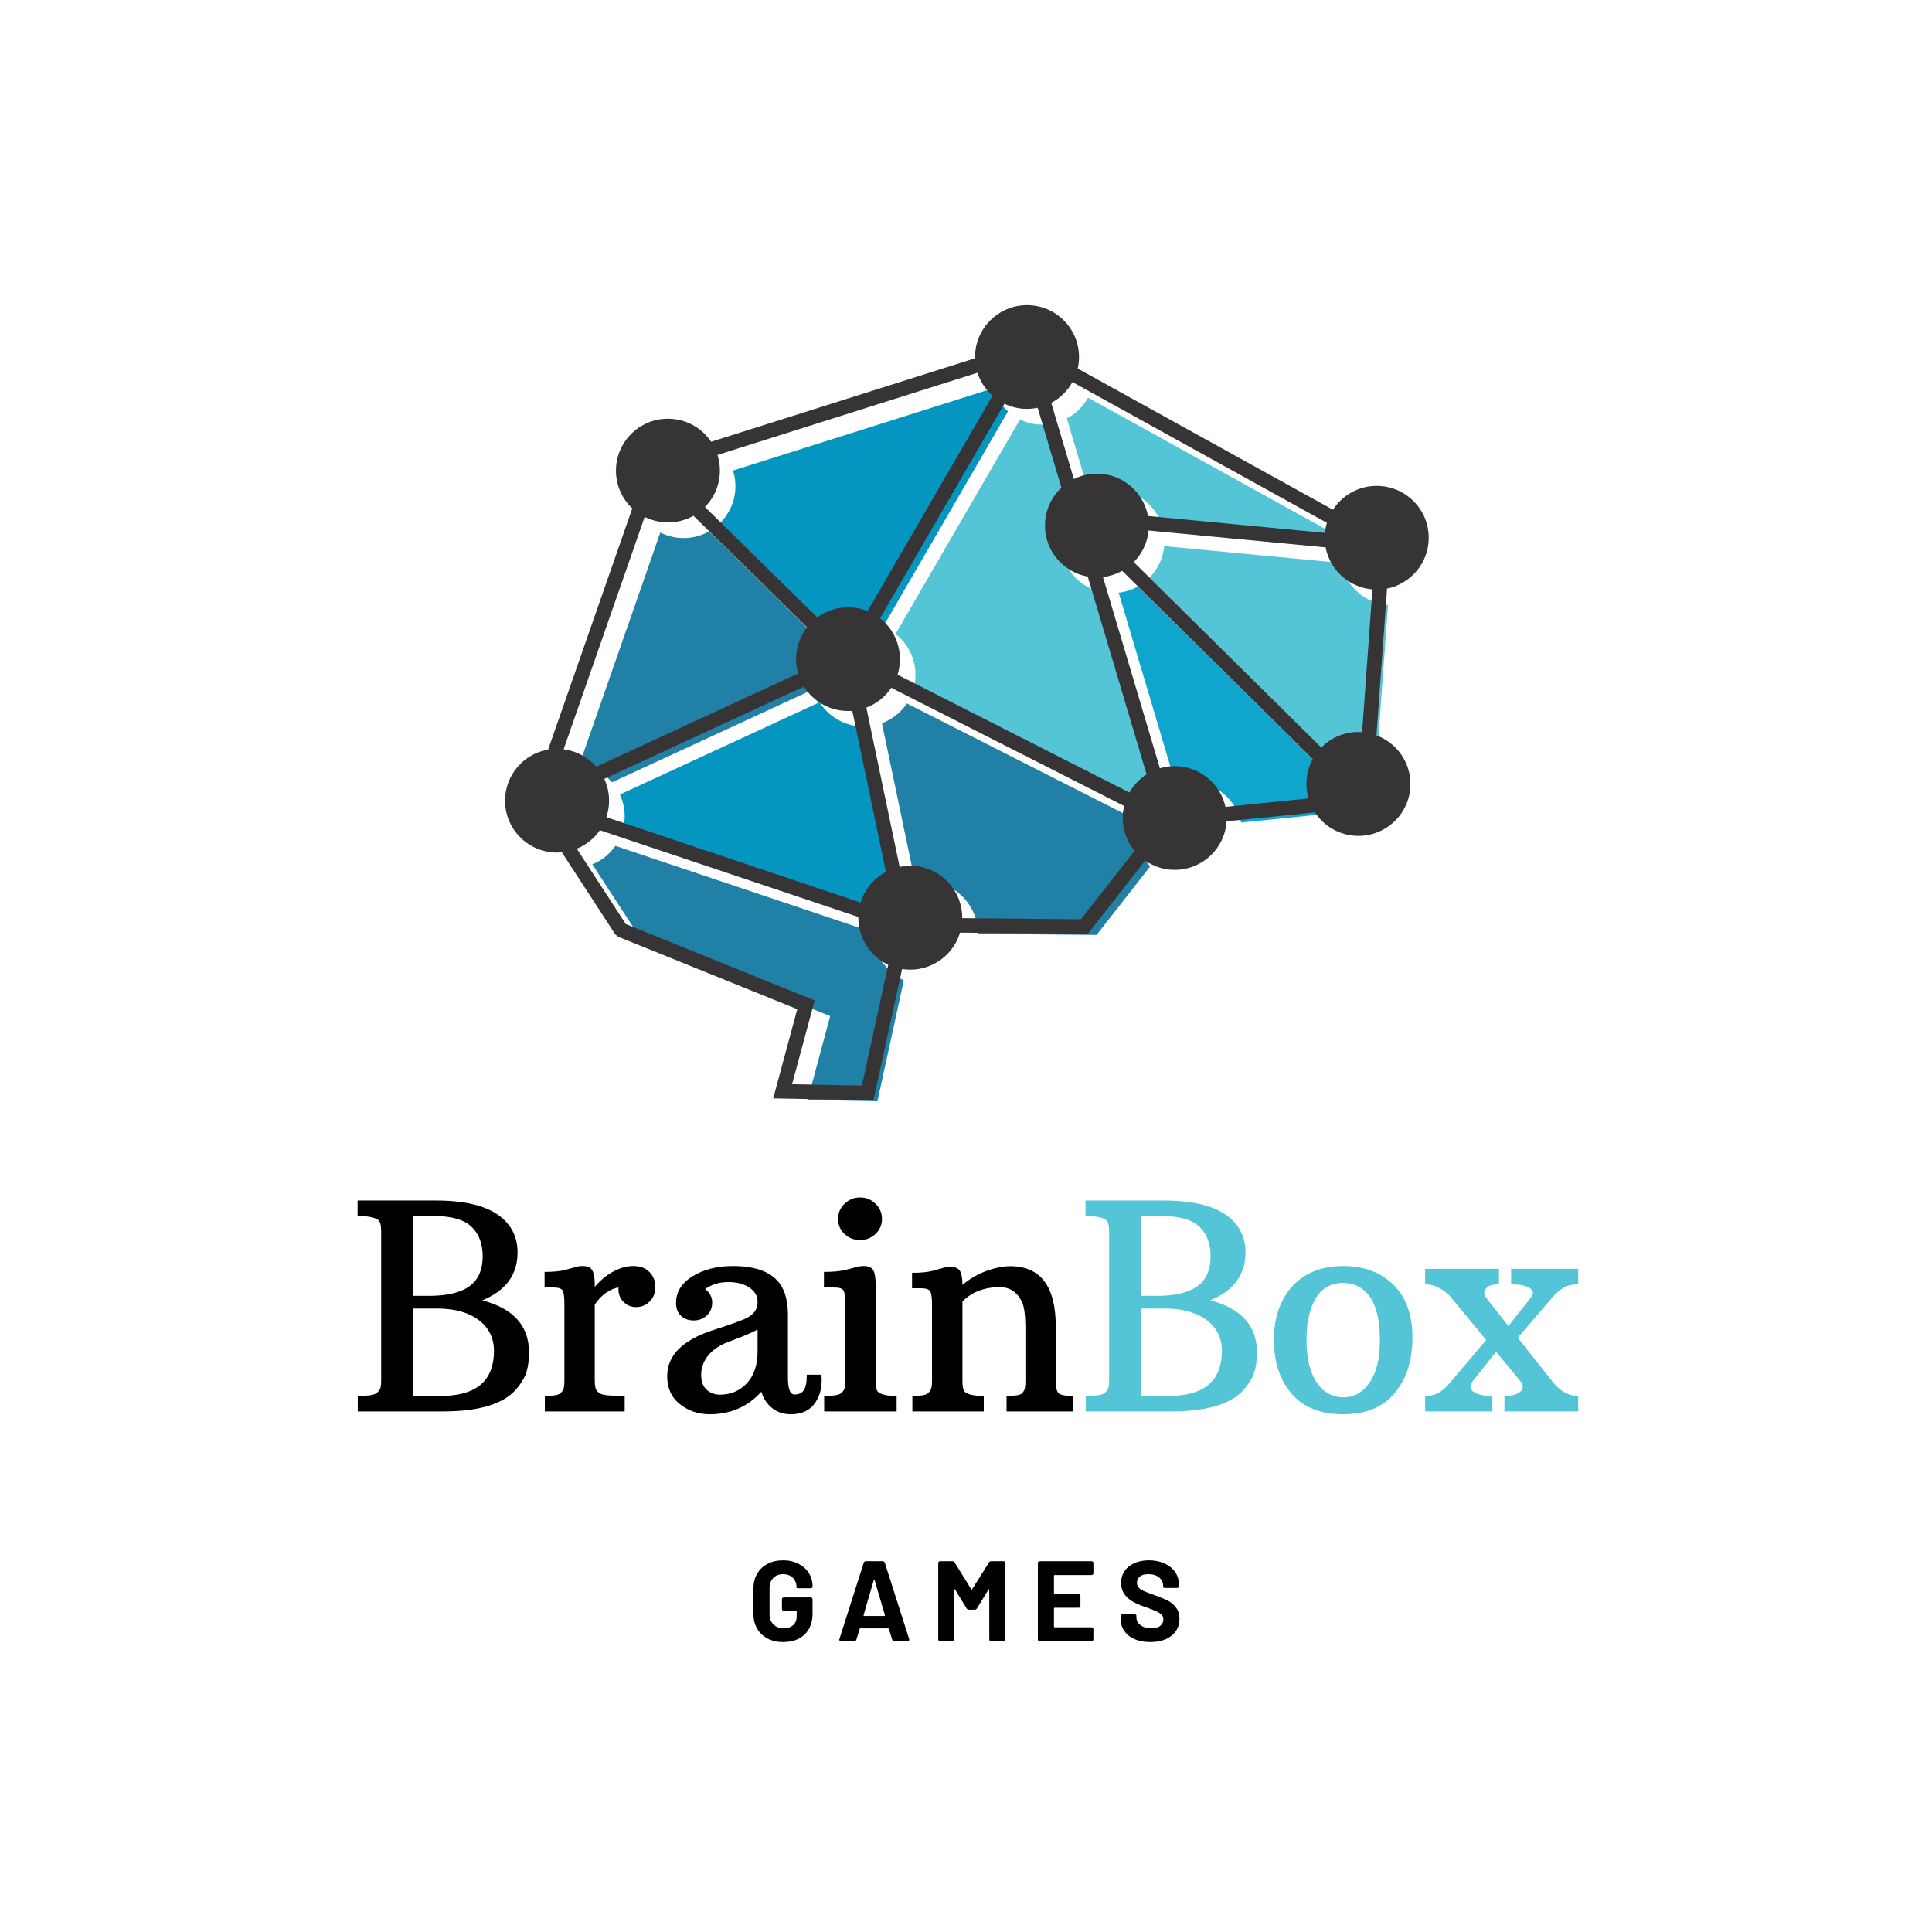 <svg xmlns="http://www.w3.org/2000/svg" xmlns:xlink="http://www.w3.org/1999/xlink" width="500" zoomAndPan="magnify" viewBox="0 0 375 375" height="500" preserveAspectRatio="xMidYMid meet" version="1.0"><defs><g/><clipPath id="f6d0da8331"><path d="M 114 164 L 176 164 L 176 213.746 L 114 213.746 Z M 114 164 " clip-rule="nonzero"/></clipPath><clipPath id="2c8df9d7b0"><path d="M 98.039 59.246 L 277.289 59.246 L 277.289 213.746 L 98.039 213.746 Z M 98.039 59.246 " clip-rule="nonzero"/></clipPath></defs><rect x="-37.5" width="450" fill="#ffffff" y="-37.5" height="450" fill-opacity="1"/><rect x="-37.5" width="450" fill="#ffffff" y="-37.5" height="450" fill-opacity="1"/><rect x="-37.5" width="450" fill="#ffffff" y="-37.5" height="450" fill-opacity="1"/><path fill="#2180a5" d="M 118.77 151.859 L 157.938 133.762 C 157.676 132.879 157.543 131.938 157.543 130.969 C 157.543 128.641 158.34 126.5 159.676 124.793 L 137.629 103.148 C 136.164 103.973 134.484 104.438 132.684 104.438 C 131.062 104.438 129.527 104.047 128.164 103.367 L 112.438 148.457 C 114.957 148.777 117.203 150.02 118.785 151.844 Z M 118.77 151.859 " fill-opacity="1" fill-rule="evenodd"/><path fill="#0495c1" d="M 159.082 136.305 L 120.32 154.215 C 120.914 155.504 121.25 156.934 121.25 158.441 C 121.25 159.566 121.062 160.637 120.727 161.652 L 170.066 178.215 C 170.852 175.641 172.648 173.5 174.996 172.27 L 168.457 140.992 C 168.184 141.023 167.906 141.023 167.633 141.023 C 164.023 141.023 160.863 139.141 159.082 136.293 Z M 159.082 136.305 " fill-opacity="1" fill-rule="evenodd"/><g clip-path="url(#f6d0da8331)"><path fill="#2180a5" d="M 169.617 181.023 L 119.453 164.184 C 118.352 165.773 116.801 167.031 114.973 167.77 L 124.48 182.395 L 159.992 196.762 L 161.141 197.223 L 160.82 198.41 L 156.762 213.484 L 170.312 213.746 L 175.43 190.281 C 171.996 188.676 169.605 185.188 169.605 181.152 L 169.605 181.008 Z M 169.617 181.023 " fill-opacity="1" fill-rule="evenodd"/></g><path fill="#2180a5" d="M 171.184 140.387 L 177.648 171.316 C 178.316 171.172 178.996 171.098 179.707 171.098 C 185.273 171.098 189.797 175.609 189.797 181.168 L 189.797 181.254 L 212.844 181.469 L 223.234 168.191 C 221.816 166.453 220.945 164.227 220.945 161.809 C 220.945 161 221.047 160.219 221.219 159.48 L 176.023 136.539 C 174.867 138.273 173.168 139.633 171.184 140.387 Z M 171.184 140.387 " fill-opacity="1" fill-rule="evenodd"/><path fill="#53c5d6" d="M 177.242 134.008 L 222.25 156.863 C 223.062 155.43 224.207 154.23 225.582 153.348 L 214.16 114.969 C 209.438 114.145 205.84 110.02 205.84 105.059 C 205.84 102.164 207.074 99.547 209.031 97.711 L 204.422 82.203 C 203.754 82.348 203.059 82.418 202.348 82.418 C 200.781 82.418 199.305 82.059 197.969 81.422 L 173.82 123.055 C 176.184 124.891 177.691 127.758 177.691 130.984 C 177.691 132.039 177.531 133.066 177.227 134.02 Z M 177.242 134.008 " fill-opacity="1" fill-rule="evenodd"/><path fill="#0495c1" d="M 171.414 121.637 L 195.652 79.844 C 194.316 78.656 193.305 77.109 192.738 75.375 L 142.281 91.332 C 142.586 92.285 142.746 93.312 142.746 94.367 C 142.746 97.117 141.645 99.605 139.848 101.43 L 161.66 122.84 C 163.328 121.621 165.387 120.898 167.617 120.898 C 168.965 120.898 170.242 121.16 171.414 121.637 Z M 171.414 121.637 " fill-opacity="1" fill-rule="evenodd"/><path fill="#53c5d6" d="M 215.93 94.977 C 220.859 94.977 224.973 98.508 225.844 103.18 L 260.195 106.449 C 260.254 105.781 260.387 105.133 260.574 104.508 L 211.191 77.195 C 210.234 78.902 208.812 80.309 207.074 81.219 L 211.465 96.004 C 212.812 95.336 214.336 94.961 215.93 94.961 Z M 215.93 94.977 " fill-opacity="1" fill-rule="evenodd"/><path fill="#53c5d6" d="M 260.328 109.27 L 225.973 106 C 225.742 108.387 224.699 110.512 223.105 112.117 L 259.531 148.109 C 261.355 146.273 263.895 145.129 266.691 145.129 C 266.938 145.129 267.168 145.145 267.414 145.16 L 269.414 117.441 C 264.852 117.082 261.152 113.68 260.328 109.27 Z M 260.328 109.27 " fill-opacity="1" fill-rule="evenodd"/><path fill="#0fa5cd" d="M 257.836 150.383 L 220.859 113.84 C 219.727 114.461 218.465 114.895 217.133 115.039 L 228.176 152.16 C 229.09 151.887 230.047 151.742 231.047 151.742 C 235.875 151.742 239.918 155.125 240.902 159.656 L 257.023 158.02 C 256.762 157.125 256.617 156.168 256.617 155.184 C 256.617 153.434 257.066 151.801 257.848 150.367 Z M 257.836 150.383 " fill-opacity="1" fill-rule="evenodd"/><g clip-path="url(#2c8df9d7b0)"><path fill="#373435" d="M 119.352 181.254 L 109.059 165.441 C 108.754 165.469 108.438 165.484 108.117 165.484 C 102.551 165.484 98.027 160.973 98.027 155.418 C 98.027 150.441 101.637 146.316 106.391 145.492 L 122.727 98.68 C 120.77 96.844 119.555 94.238 119.555 91.344 C 119.555 85.789 124.074 81.277 129.641 81.277 C 133.137 81.277 136.223 83.055 138.035 85.746 L 189.258 69.543 C 189.258 69.457 189.258 69.371 189.258 69.297 C 189.258 63.742 193.781 59.23 199.348 59.23 C 204.914 59.23 209.438 63.742 209.438 69.297 C 209.438 70.066 209.348 70.816 209.188 71.539 L 258.734 98.941 C 260.531 96.148 263.66 94.312 267.227 94.312 C 272.793 94.312 277.316 98.824 277.316 104.379 C 277.316 109.254 273.836 113.32 269.227 114.246 L 267.168 142.73 C 271.012 144.148 273.766 147.836 273.766 152.176 C 273.766 157.73 269.242 162.246 263.676 162.246 C 260.152 162.246 257.035 160.438 255.238 157.688 L 238.078 159.422 C 237.746 164.688 233.367 168.84 228.02 168.84 C 225.887 168.84 223.902 168.176 222.277 167.047 L 211.594 180.688 L 211.176 181.238 L 210.48 181.238 L 186.344 181.023 C 185.098 185.172 181.242 188.211 176.676 188.211 C 176.141 188.211 175.621 188.168 175.098 188.094 L 169.777 212.441 L 169.531 213.57 L 168.371 213.543 L 151.875 213.223 L 150.078 213.195 L 150.543 211.473 L 154.746 195.879 L 119.973 181.816 L 119.32 181.281 Z M 136.832 98.406 L 158.645 119.816 C 160.312 118.598 162.371 117.875 164.602 117.875 C 165.953 117.875 167.227 118.137 168.402 118.613 L 192.637 76.82 C 191.305 75.633 190.289 74.086 189.723 72.352 L 139.266 88.309 C 139.57 89.262 139.73 90.289 139.73 91.344 C 139.73 94.094 138.629 96.582 136.832 98.406 Z M 208.16 74.172 C 207.203 75.879 205.781 77.285 204.043 78.195 L 208.438 92.98 C 209.785 92.312 211.305 91.938 212.898 91.938 C 218.465 91.938 222.988 96.453 222.988 102.008 C 222.988 107.172 219.105 111.41 214.09 112.004 L 225.133 149.125 C 226.047 148.848 227.004 148.703 228.004 148.703 C 232.832 148.703 236.875 152.09 237.859 156.617 L 253.98 154.98 C 253.719 154.086 253.574 153.129 253.574 152.148 C 253.574 146.594 258.094 142.078 263.66 142.078 C 263.906 142.078 264.141 142.094 264.387 142.105 L 266.387 114.391 C 261.195 113.969 257.125 109.645 257.125 104.363 C 257.125 103.367 257.27 102.398 257.543 101.473 L 208.16 74.16 Z M 220.207 165.152 C 218.785 163.418 217.914 161.188 217.914 158.773 C 217.914 157.961 218.016 157.18 218.191 156.441 L 172.996 133.5 C 171.836 135.234 170.141 136.594 168.156 137.348 L 174.621 168.277 C 175.285 168.133 175.969 168.059 176.676 168.059 C 182.242 168.059 186.766 172.574 186.766 178.129 L 186.766 178.215 L 209.812 178.434 Z M 172.414 187.258 C 168.98 185.652 166.602 182.164 166.602 178.129 C 166.602 178.086 166.602 178.027 166.602 177.984 L 116.438 161.145 C 115.336 162.734 113.785 163.996 111.957 164.734 L 121.465 179.359 L 156.98 193.723 L 158.125 194.188 L 157.805 195.371 L 153.746 210.445 L 167.301 210.707 L 172.414 187.242 Z M 109.391 145.434 C 111.914 145.754 114.16 146.996 115.742 148.82 L 154.906 130.723 C 154.645 129.84 154.516 128.898 154.516 127.93 C 154.516 125.602 155.312 123.461 156.645 121.754 L 134.598 100.113 C 133.137 100.938 131.453 101.398 129.656 101.398 C 128.031 101.398 126.496 101.008 125.133 100.328 L 109.406 145.422 Z M 167.039 175.191 C 167.82 172.617 169.617 170.477 171.965 169.246 L 165.43 137.969 C 165.152 138 164.879 138 164.602 138 C 160.992 138 157.836 136.117 156.051 133.27 L 117.293 151.176 C 117.887 152.465 118.219 153.898 118.219 155.402 C 118.219 156.531 118.031 157.602 117.699 158.613 L 167.039 175.176 Z M 211.145 111.918 C 206.422 111.09 202.828 106.969 202.828 102.008 C 202.828 99.113 204.059 96.496 206.016 94.656 L 201.406 79.148 C 200.738 79.293 200.043 79.367 199.332 79.367 C 197.766 79.367 196.273 79.004 194.957 78.367 L 170.809 120.004 C 173.168 121.84 174.676 124.703 174.676 127.93 C 174.676 128.988 174.52 130.012 174.215 130.969 L 219.219 153.824 C 220.031 152.395 221.176 151.191 222.555 150.309 L 211.133 111.93 Z M 211.145 111.918 " fill-opacity="1" fill-rule="nonzero"/></g><path fill="#373435" d="M 263.848 156.297 L 208.145 101.238 L 209.262 98.867 L 268.531 104.508 L 268.27 107.285 L 212.898 102.02 L 265.82 154.316 Z M 263.848 156.297 " fill-opacity="1" fill-rule="nonzero"/><g fill="#000000" fill-opacity="1"><g transform="translate(67.442, 273.958)"><g><path d="M 26.172 -21.562 C 32.211 -19.977 35.234 -16.617 35.234 -11.484 C 35.234 -9.359 34.91 -7.695 34.266 -6.5 C 33.617 -5.312 32.895 -4.352 32.094 -3.625 C 29.469 -1.207 24.957 0 18.562 0 L 2 0 L 2 -3 C 3.906 -3 5.094 -3.164 5.562 -3.5 C 6.039 -3.844 6.32 -4.203 6.406 -4.578 C 6.5 -4.961 6.547 -5.43 6.547 -5.984 L 6.547 -34.953 C 6.547 -36.141 6.348 -36.879 5.953 -37.172 C 5.223 -37.68 3.895 -37.938 1.969 -37.938 L 1.969 -40.938 L 17.172 -40.938 C 24.535 -40.938 29.363 -39.191 31.656 -35.703 C 32.562 -34.316 33.016 -32.703 33.016 -30.859 C 33.016 -26.535 30.734 -23.438 26.172 -21.562 Z M 16.406 -22.438 C 21.5 -22.539 24.598 -24.031 25.703 -26.906 C 26.066 -27.852 26.25 -28.91 26.25 -30.078 C 26.25 -32.535 25.523 -34.457 24.078 -35.844 C 22.641 -37.238 20.16 -37.938 16.641 -37.938 L 12.688 -37.938 L 12.688 -22.438 Z M 18.031 -3 C 23.457 -3 26.754 -4.766 27.922 -8.297 C 28.266 -9.336 28.438 -10.469 28.438 -11.688 C 28.438 -14.195 27.484 -16.188 25.578 -17.656 C 23.68 -19.133 21.078 -19.906 17.766 -19.969 C 17.379 -19.969 16.984 -19.969 16.578 -19.969 C 16.18 -19.969 15.773 -19.969 15.359 -19.969 L 12.688 -19.969 L 12.688 -3 Z M 18.031 -3 "/></g></g></g><g fill="#000000" fill-opacity="1"><g transform="translate(103.517, 273.958)"><g><path d="M 2.234 -3 C 3.797 -3 4.773 -3.156 5.172 -3.469 C 5.578 -3.789 5.82 -4.133 5.906 -4.5 C 5.988 -4.863 6.031 -5.32 6.031 -5.875 L 6.031 -20.906 C 6.031 -22.219 5.914 -23.07 5.688 -23.469 C 5.457 -23.863 4.844 -24.062 3.844 -24.062 L 2.188 -24.062 L 2.188 -27.078 C 3.914 -27.078 5.254 -27.207 6.203 -27.469 C 7.16 -27.727 7.844 -27.914 8.25 -28.031 C 8.664 -28.156 9.109 -28.219 9.578 -28.219 C 10.504 -28.219 11.125 -27.941 11.438 -27.391 C 11.758 -26.848 11.922 -25.957 11.922 -24.719 L 11.922 -24.172 C 13.484 -26.016 15.258 -27.254 17.25 -27.891 C 17.957 -28.109 18.664 -28.219 19.375 -28.219 C 20.738 -28.219 21.797 -27.828 22.547 -27.047 C 23.305 -26.266 23.688 -25.301 23.688 -24.156 C 23.688 -23.008 23.32 -22.07 22.594 -21.344 C 21.863 -20.613 20.984 -20.25 19.953 -20.25 C 18.93 -20.25 18.086 -20.613 17.422 -21.344 C 16.754 -22.07 16.457 -22.977 16.531 -24.062 C 15.789 -23.957 14.992 -23.617 14.141 -23.047 C 13.297 -22.473 12.555 -21.695 11.922 -20.719 L 11.922 -6.109 C 11.922 -5.422 11.977 -4.867 12.094 -4.453 C 12.219 -4.047 12.539 -3.703 13.062 -3.422 C 13.582 -3.141 15.141 -3 17.734 -3 L 17.734 0 L 2.234 0 Z M 2.234 -3 "/></g></g></g><g fill="#000000" fill-opacity="1"><g transform="translate(126.876, 273.958)"><g><path d="M 26.062 -6.516 C 26.062 -4.359 26.488 -3.281 27.344 -3.281 C 28.164 -3.281 28.766 -3.555 29.141 -4.109 C 29.523 -4.66 29.719 -5.664 29.719 -7.125 L 32.578 -7.125 C 32.598 -6.883 32.609 -6.508 32.609 -6 C 32.609 -4.363 32.203 -2.945 31.391 -1.75 C 30.391 -0.219 28.797 0.547 26.609 0.547 C 25.191 0.547 23.984 0.145 22.984 -0.656 C 21.984 -1.457 21.289 -2.516 20.906 -3.828 C 18.27 -0.91 14.93 0.547 10.891 0.547 C 8.672 0.547 6.738 -0.102 5.094 -1.406 C 3.445 -2.707 2.625 -4.52 2.625 -6.844 C 2.625 -10.883 5.609 -13.867 11.578 -15.797 C 15.359 -17.004 17.617 -17.836 18.359 -18.297 C 19.109 -18.766 19.598 -19.238 19.828 -19.719 C 20.055 -20.195 20.172 -20.738 20.172 -21.344 C 20.172 -22.414 19.641 -23.312 18.578 -24.031 C 17.523 -24.75 16.148 -25.109 14.453 -25.109 C 12.766 -25.109 11.273 -24.656 9.984 -23.75 C 10.898 -23.07 11.359 -22.203 11.359 -21.141 C 11.359 -20.086 11.004 -19.242 10.297 -18.609 C 9.598 -17.973 8.754 -17.656 7.766 -17.656 C 6.773 -17.656 5.957 -17.953 5.312 -18.547 C 4.664 -19.148 4.344 -19.988 4.344 -21.062 C 4.344 -23.195 5.414 -24.922 7.562 -26.234 C 9.707 -27.555 12.316 -28.219 15.391 -28.219 C 20.891 -28.219 24.25 -26.438 25.469 -22.875 C 25.863 -21.688 26.062 -20.32 26.062 -18.781 Z M 14.031 -13.312 C 12.426 -12.625 11.223 -11.738 10.422 -10.656 C 9.617 -9.57 9.219 -8.395 9.219 -7.125 C 9.219 -5.852 9.562 -4.891 10.25 -4.234 C 10.945 -3.578 11.816 -3.25 12.859 -3.25 C 14.961 -3.25 16.707 -3.988 18.094 -5.469 C 19.477 -6.957 20.172 -9.031 20.172 -11.688 L 20.172 -15.891 C 19.004 -15.285 17.77 -14.738 16.469 -14.25 C 15.164 -13.758 14.352 -13.445 14.031 -13.312 Z M 14.031 -13.312 "/></g></g></g><g fill="#000000" fill-opacity="1"><g transform="translate(157.739, 273.958)"><g><path d="M 9.203 -33.266 C 8.016 -33.266 7.004 -33.66 6.172 -34.453 C 5.348 -35.242 4.938 -36.211 4.938 -37.359 C 4.938 -38.523 5.352 -39.508 6.188 -40.312 C 7.031 -41.125 8.035 -41.531 9.203 -41.531 C 10.359 -41.531 11.352 -41.125 12.188 -40.312 C 13.031 -39.508 13.453 -38.523 13.453 -37.359 C 13.453 -36.211 13.035 -35.242 12.203 -34.453 C 11.379 -33.66 10.379 -33.266 9.203 -33.266 Z M 2.234 -3 C 3.93 -3 4.992 -3.156 5.422 -3.469 C 5.848 -3.789 6.102 -4.133 6.188 -4.5 C 6.281 -4.863 6.328 -5.32 6.328 -5.875 L 6.328 -20.906 C 6.328 -22.219 6.211 -23.07 5.984 -23.469 C 5.766 -23.863 5.148 -24.062 4.141 -24.062 L 2.188 -24.062 L 2.188 -27.078 C 3.969 -27.078 5.367 -27.207 6.391 -27.469 C 7.41 -27.727 8.129 -27.914 8.547 -28.031 C 8.961 -28.156 9.414 -28.219 9.906 -28.219 C 10.852 -28.219 11.473 -27.938 11.766 -27.375 C 12.066 -26.82 12.219 -25.938 12.219 -24.719 L 12.219 -5.875 C 12.219 -4.719 12.398 -4 12.766 -3.719 C 13.391 -3.238 14.566 -3 16.297 -3 L 16.297 0 L 2.234 0 Z M 2.234 -3 "/></g></g></g><g fill="#000000" fill-opacity="1"><g transform="translate(174.904, 273.958)"><g><path d="M 19.156 -24.125 C 16.176 -24.125 13.758 -23.195 11.906 -21.344 L 11.906 -5.875 C 11.906 -4.738 12.082 -4.023 12.438 -3.734 C 13.082 -3.242 14.285 -3 16.047 -3 L 16.047 0 L 2.188 0 L 2.188 -3 C 3.75 -3 4.727 -3.156 5.125 -3.469 C 5.531 -3.789 5.773 -4.133 5.859 -4.5 C 5.953 -4.863 6 -5.32 6 -5.875 L 6 -20.734 C 6 -22.047 5.883 -22.898 5.656 -23.297 C 5.438 -23.703 4.816 -23.906 3.797 -23.906 L 2.125 -23.906 L 2.125 -26.906 C 3.832 -26.906 5.172 -27.035 6.141 -27.297 C 7.117 -27.566 7.812 -27.758 8.219 -27.875 C 8.633 -27.988 9.078 -28.047 9.547 -28.047 C 10.516 -28.047 11.148 -27.77 11.453 -27.219 C 11.754 -26.664 11.906 -25.781 11.906 -24.562 C 13.844 -26.195 16.098 -27.305 18.672 -27.891 C 19.523 -28.086 20.359 -28.188 21.172 -28.188 C 27.066 -28.188 30.016 -24.285 30.016 -16.484 L 30.016 -5.922 C 30.016 -4.723 30.188 -3.938 30.531 -3.562 C 30.883 -3.188 31.832 -3 33.375 -3 L 33.375 0 L 20.469 0 L 20.469 -3 C 22.125 -3 23.117 -3.164 23.453 -3.5 C 23.785 -3.844 23.977 -4.195 24.031 -4.562 C 24.094 -4.926 24.125 -5.379 24.125 -5.922 L 24.125 -16.125 C 24.125 -18.656 23.891 -20.395 23.422 -21.344 C 22.484 -23.195 21.062 -24.125 19.156 -24.125 Z M 19.156 -24.125 "/></g></g></g><g fill="#53c5d6" fill-opacity="1"><g transform="translate(208.733, 273.958)"><g><path d="M 26.172 -21.562 C 32.211 -19.977 35.234 -16.617 35.234 -11.484 C 35.234 -9.359 34.91 -7.695 34.266 -6.5 C 33.617 -5.312 32.895 -4.352 32.094 -3.625 C 29.469 -1.207 24.957 0 18.562 0 L 2 0 L 2 -3 C 3.906 -3 5.094 -3.164 5.562 -3.5 C 6.039 -3.844 6.32 -4.203 6.406 -4.578 C 6.5 -4.961 6.547 -5.43 6.547 -5.984 L 6.547 -34.953 C 6.547 -36.141 6.348 -36.879 5.953 -37.172 C 5.223 -37.68 3.895 -37.938 1.969 -37.938 L 1.969 -40.938 L 17.172 -40.938 C 24.535 -40.938 29.363 -39.191 31.656 -35.703 C 32.562 -34.316 33.016 -32.703 33.016 -30.859 C 33.016 -26.535 30.734 -23.438 26.172 -21.562 Z M 16.406 -22.438 C 21.5 -22.539 24.598 -24.031 25.703 -26.906 C 26.066 -27.852 26.25 -28.91 26.25 -30.078 C 26.25 -32.535 25.523 -34.457 24.078 -35.844 C 22.641 -37.238 20.16 -37.938 16.641 -37.938 L 12.688 -37.938 L 12.688 -22.438 Z M 18.031 -3 C 23.457 -3 26.754 -4.766 27.922 -8.297 C 28.266 -9.336 28.438 -10.469 28.438 -11.688 C 28.438 -14.195 27.484 -16.188 25.578 -17.656 C 23.68 -19.133 21.078 -19.906 17.766 -19.969 C 17.379 -19.969 16.984 -19.969 16.578 -19.969 C 16.18 -19.969 15.773 -19.969 15.359 -19.969 L 12.688 -19.969 L 12.688 -3 Z M 18.031 -3 "/></g></g></g><g fill="#53c5d6" fill-opacity="1"><g transform="translate(244.808, 273.958)"><g><path d="M 2.453 -13.969 C 2.453 -16.156 2.789 -18.172 3.469 -20.016 C 4.156 -21.859 5.109 -23.391 6.328 -24.609 C 8.734 -27.016 11.926 -28.219 15.906 -28.219 C 19.926 -28.219 23.172 -27.008 25.641 -24.594 C 28.109 -22.188 29.344 -18.77 29.344 -14.344 C 29.344 -9.914 28.203 -6.328 25.922 -3.578 C 23.648 -0.828 20.312 0.547 15.906 0.547 C 11.508 0.547 8.164 -0.785 5.875 -3.453 C 3.594 -6.117 2.453 -9.625 2.453 -13.969 Z M 15.906 -2.734 C 18.02 -2.734 19.734 -3.695 21.047 -5.625 C 22.367 -7.551 23.031 -10.258 23.031 -13.75 C 23.031 -19.375 21.613 -22.883 18.781 -24.281 C 17.906 -24.719 16.945 -24.938 15.906 -24.938 C 12.539 -24.938 10.348 -22.898 9.328 -18.828 C 8.961 -17.43 8.781 -15.797 8.781 -13.922 C 8.781 -10.316 9.441 -7.551 10.766 -5.625 C 12.086 -3.695 13.801 -2.734 15.906 -2.734 Z M 15.906 -2.734 "/></g></g></g><g fill="#53c5d6" fill-opacity="1"><g transform="translate(275.48, 273.958)"><g><path d="M 1.141 -3 C 2.305 -3 3.27 -3.258 4.031 -3.781 C 4.801 -4.312 5.531 -5.008 6.219 -5.875 L 12.984 -13.859 L 6.219 -22.078 C 5.602 -22.836 4.836 -23.457 3.922 -23.938 C 3.016 -24.426 2.086 -24.672 1.141 -24.672 L 1.141 -27.672 L 15.469 -27.672 L 15.469 -24.672 C 14.363 -24.672 13.609 -24.488 13.203 -24.125 C 12.492 -23.445 12.414 -22.766 12.969 -22.078 L 17.297 -16.562 L 21.641 -22.078 C 22.254 -22.836 22.188 -23.457 21.438 -23.938 C 20.695 -24.426 19.492 -24.672 17.828 -24.672 L 17.828 -27.672 L 30.844 -27.672 L 30.844 -24.672 C 29.676 -24.672 28.707 -24.438 27.938 -23.969 C 27.176 -23.508 26.461 -22.879 25.797 -22.078 L 19.109 -14.297 L 25.797 -5.875 C 27.266 -3.957 28.945 -3 30.844 -3 L 30.844 0 L 16.531 0 L 16.531 -3 C 17.957 -3 18.988 -3.281 19.625 -3.844 C 20.258 -4.406 20.258 -5.082 19.625 -5.875 L 14.906 -11.578 L 10.375 -5.875 C 9.719 -5.031 9.77 -4.336 10.531 -3.797 C 11.301 -3.266 12.52 -3 14.188 -3 L 14.188 0 L 1.141 0 Z M 1.141 -3 "/></g></g></g><g fill="#000000" fill-opacity="1"><g transform="translate(145.199, 318.548)"><g><path d="M 6.797 0.172 C 5.66 0.172 4.656 -0.055 3.781 -0.516 C 2.914 -0.973 2.242 -1.609 1.766 -2.422 C 1.285 -3.242 1.047 -4.191 1.047 -5.266 L 1.047 -10.234 C 1.047 -11.316 1.285 -12.27 1.766 -13.094 C 2.242 -13.914 2.914 -14.551 3.781 -15 C 4.656 -15.457 5.66 -15.688 6.797 -15.688 C 7.922 -15.688 8.914 -15.461 9.781 -15.016 C 10.645 -14.578 11.316 -13.977 11.797 -13.219 C 12.273 -12.457 12.516 -11.609 12.516 -10.672 L 12.516 -10.641 C 12.516 -10.391 12.391 -10.266 12.141 -10.266 L 9.766 -10.266 C 9.648 -10.266 9.555 -10.281 9.484 -10.312 C 9.422 -10.352 9.391 -10.395 9.391 -10.438 L 9.391 -10.594 C 9.391 -11.27 9.148 -11.836 8.672 -12.297 C 8.203 -12.766 7.578 -13 6.797 -13 C 6.004 -13 5.367 -12.75 4.891 -12.25 C 4.41 -11.758 4.172 -11.117 4.172 -10.328 L 4.172 -5.188 C 4.172 -4.383 4.426 -3.734 4.938 -3.234 C 5.457 -2.742 6.113 -2.5 6.906 -2.5 C 7.676 -2.5 8.289 -2.703 8.75 -3.109 C 9.207 -3.516 9.438 -4.082 9.438 -4.812 L 9.438 -5.781 C 9.438 -5.875 9.395 -5.922 9.312 -5.922 L 6.953 -5.922 C 6.703 -5.922 6.578 -6.047 6.578 -6.297 L 6.578 -8.109 C 6.578 -8.359 6.703 -8.484 6.953 -8.484 L 12.141 -8.484 C 12.391 -8.484 12.516 -8.359 12.516 -8.109 L 12.516 -5.297 C 12.516 -4.172 12.273 -3.191 11.797 -2.359 C 11.328 -1.535 10.66 -0.906 9.797 -0.469 C 8.941 -0.039 7.941 0.172 6.797 0.172 Z M 6.797 0.172 "/></g></g></g><g fill="#000000" fill-opacity="1"><g transform="translate(162.26, 318.548)"><g><path d="M 11.328 0 C 11.117 0 10.977 -0.102 10.906 -0.312 L 10.281 -2.375 C 10.27 -2.445 10.223 -2.484 10.141 -2.484 L 4.719 -2.484 C 4.645 -2.484 4.602 -2.445 4.594 -2.375 L 3.969 -0.312 C 3.895 -0.102 3.754 0 3.547 0 L 0.969 0 C 0.844 0 0.75 -0.039 0.688 -0.125 C 0.625 -0.207 0.617 -0.305 0.672 -0.422 L 5.391 -15.203 C 5.461 -15.41 5.602 -15.516 5.812 -15.516 L 9.062 -15.516 C 9.27 -15.516 9.41 -15.41 9.484 -15.203 L 14.203 -0.422 C 14.211 -0.391 14.219 -0.344 14.219 -0.281 C 14.219 -0.195 14.188 -0.129 14.125 -0.078 C 14.07 -0.023 13.992 0 13.891 0 Z M 5.359 -5.047 C 5.348 -4.941 5.383 -4.891 5.469 -4.891 L 9.391 -4.891 C 9.484 -4.891 9.52 -4.941 9.5 -5.047 L 7.516 -11.812 C 7.492 -11.863 7.461 -11.891 7.422 -11.891 C 7.391 -11.891 7.359 -11.863 7.328 -11.812 Z M 5.359 -5.047 "/></g></g></g><g fill="#000000" fill-opacity="1"><g transform="translate(180.738, 318.548)"><g><path d="M 1.75 0 C 1.5 0 1.375 -0.125 1.375 -0.375 L 1.375 -15.125 C 1.375 -15.383 1.5 -15.516 1.75 -15.516 L 4.125 -15.516 C 4.312 -15.516 4.457 -15.43 4.562 -15.266 L 7.781 -10.078 C 7.812 -10.035 7.844 -10.016 7.875 -10.016 C 7.914 -10.016 7.941 -10.035 7.953 -10.078 L 11.219 -15.266 C 11.312 -15.43 11.457 -15.516 11.656 -15.516 L 14.031 -15.516 C 14.281 -15.516 14.406 -15.383 14.406 -15.125 L 14.406 -0.375 C 14.406 -0.125 14.281 0 14.031 0 L 11.656 0 C 11.406 0 11.281 -0.125 11.281 -0.375 L 11.281 -9.969 C 11.281 -10.031 11.258 -10.066 11.219 -10.078 C 11.188 -10.098 11.156 -10.078 11.125 -10.016 L 8.891 -6.359 C 8.785 -6.191 8.633 -6.109 8.438 -6.109 L 7.312 -6.109 C 7.125 -6.109 6.977 -6.191 6.875 -6.359 L 4.656 -10.016 C 4.625 -10.078 4.586 -10.098 4.547 -10.078 C 4.516 -10.066 4.5 -10.031 4.5 -9.969 L 4.5 -0.375 C 4.5 -0.125 4.375 0 4.125 0 Z M 1.75 0 "/></g></g></g><g fill="#000000" fill-opacity="1"><g transform="translate(200.103, 318.548)"><g><path d="M 12.125 -13.203 C 12.125 -12.953 12 -12.828 11.75 -12.828 L 4.609 -12.828 C 4.516 -12.828 4.469 -12.785 4.469 -12.703 L 4.469 -9.312 C 4.469 -9.219 4.516 -9.172 4.609 -9.172 L 9.234 -9.172 C 9.484 -9.172 9.609 -9.047 9.609 -8.797 L 9.609 -6.875 C 9.609 -6.613 9.484 -6.484 9.234 -6.484 L 4.609 -6.484 C 4.516 -6.484 4.469 -6.441 4.469 -6.359 L 4.469 -2.812 C 4.469 -2.727 4.516 -2.688 4.609 -2.688 L 11.75 -2.688 C 12 -2.688 12.125 -2.555 12.125 -2.297 L 12.125 -0.375 C 12.125 -0.125 12 0 11.75 0 L 1.734 0 C 1.473 0 1.344 -0.125 1.344 -0.375 L 1.344 -15.125 C 1.344 -15.383 1.473 -15.516 1.734 -15.516 L 11.75 -15.516 C 12 -15.516 12.125 -15.383 12.125 -15.125 Z M 12.125 -13.203 "/></g></g></g><g fill="#000000" fill-opacity="1"><g transform="translate(216.654, 318.548)"><g><path d="M 6.609 0.172 C 5.453 0.172 4.438 -0.016 3.562 -0.391 C 2.695 -0.773 2.023 -1.316 1.547 -2.016 C 1.078 -2.711 0.844 -3.523 0.844 -4.453 L 0.844 -4.828 C 0.844 -5.078 0.969 -5.203 1.219 -5.203 L 3.547 -5.203 C 3.797 -5.203 3.922 -5.109 3.922 -4.922 L 3.922 -4.609 C 3.922 -4.016 4.188 -3.516 4.719 -3.109 C 5.258 -2.703 5.969 -2.5 6.844 -2.5 C 7.625 -2.5 8.203 -2.664 8.578 -3 C 8.961 -3.332 9.156 -3.742 9.156 -4.234 C 9.156 -4.586 9.035 -4.883 8.797 -5.125 C 8.555 -5.375 8.238 -5.586 7.844 -5.766 C 7.445 -5.953 6.805 -6.207 5.922 -6.531 C 4.91 -6.875 4.066 -7.223 3.391 -7.578 C 2.711 -7.93 2.133 -8.414 1.656 -9.031 C 1.188 -9.645 0.953 -10.398 0.953 -11.297 C 0.953 -12.18 1.18 -12.957 1.641 -13.625 C 2.098 -14.289 2.734 -14.801 3.547 -15.156 C 4.367 -15.508 5.305 -15.688 6.359 -15.688 C 7.484 -15.688 8.488 -15.484 9.375 -15.078 C 10.258 -14.68 10.945 -14.125 11.438 -13.406 C 11.938 -12.695 12.188 -11.867 12.188 -10.922 L 12.188 -10.703 C 12.188 -10.453 12.062 -10.328 11.812 -10.328 L 9.484 -10.328 C 9.234 -10.328 9.109 -10.398 9.109 -10.547 L 9.109 -10.766 C 9.109 -11.391 8.852 -11.914 8.344 -12.344 C 7.832 -12.781 7.133 -13 6.25 -13 C 5.539 -13 4.992 -12.852 4.609 -12.562 C 4.223 -12.27 4.031 -11.863 4.031 -11.344 C 4.031 -10.977 4.141 -10.664 4.359 -10.406 C 4.586 -10.156 4.926 -9.926 5.375 -9.719 C 5.82 -9.52 6.52 -9.254 7.469 -8.922 C 8.5 -8.547 9.316 -8.211 9.922 -7.922 C 10.523 -7.629 11.066 -7.188 11.547 -6.594 C 12.035 -6.008 12.281 -5.254 12.281 -4.328 C 12.281 -3.422 12.047 -2.629 11.578 -1.953 C 11.109 -1.273 10.445 -0.75 9.594 -0.375 C 8.75 -0.008 7.754 0.172 6.609 0.172 Z M 6.609 0.172 "/></g></g></g></svg>